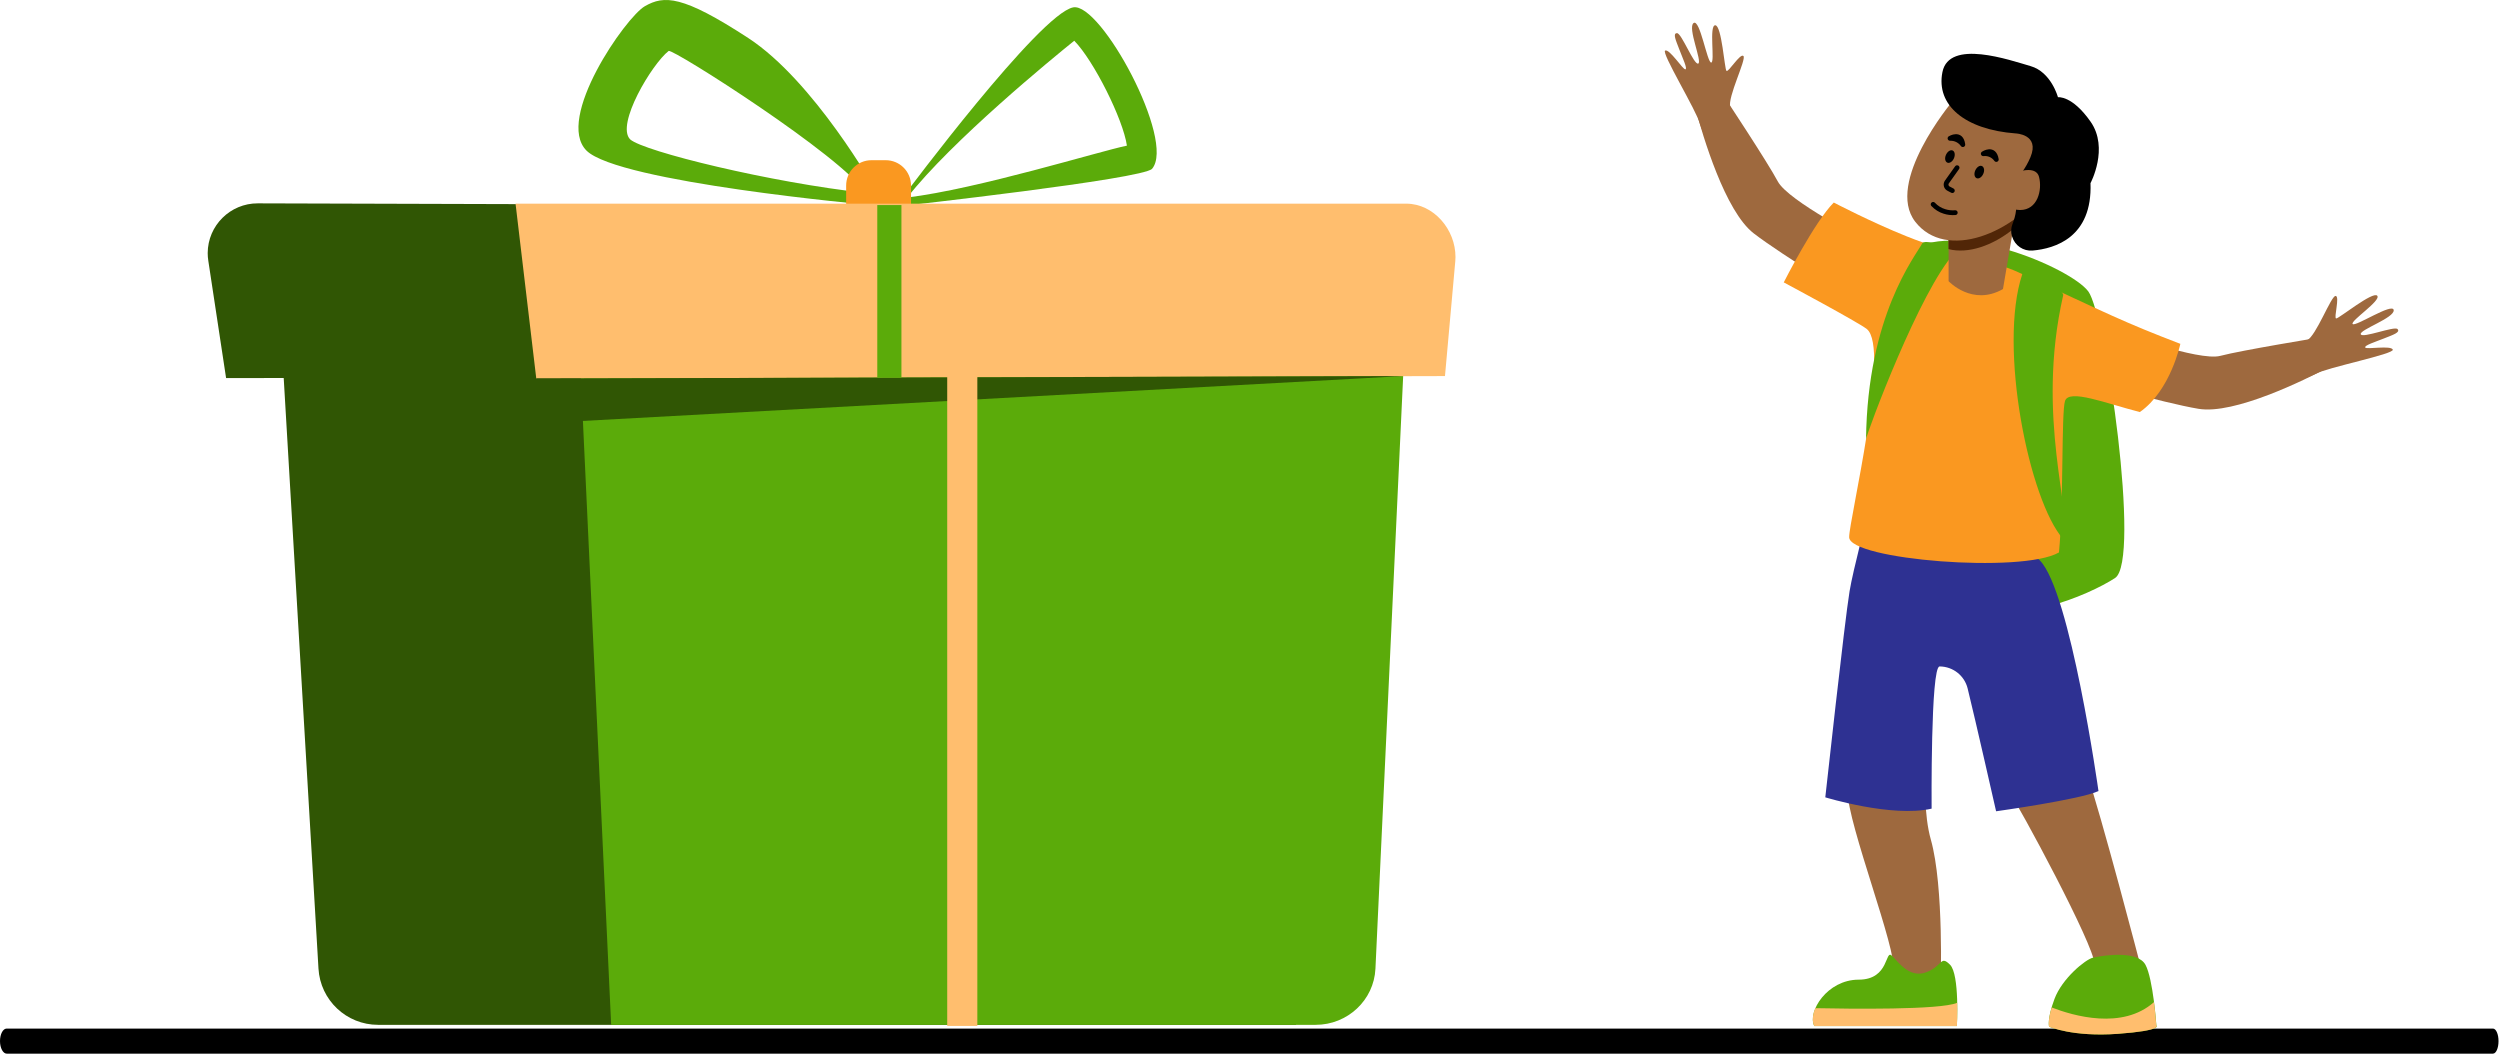 <svg width="522" height="220" viewBox="0 0 522 220" fill="none" xmlns="http://www.w3.org/2000/svg">
<path d="M521.69 217.383C521.69 215.948 521.183 214.766 520.529 214.766H1.393C0.612 214.766 0 215.948 0 217.383C0 218.818 0.633 220 1.393 220H520.529C521.183 220 521.69 218.839 521.69 217.383Z" fill="black"/>
<path d="M398.004 52.948C407.479 45.267 432.318 55.881 436.032 60.841C439.683 65.715 447.069 117.123 441.624 120.689C436.179 124.255 419.36 131.452 412.354 125.099C405.348 118.747 398.004 52.948 398.004 52.948Z" fill="#5BAB0A"/>
<path d="M389.499 50.205C389.499 50.205 373.376 41.974 371.202 37.88C369.029 33.786 359.912 20.027 359.912 20.027C359.912 20.027 355.248 20.618 354.024 22.707C355.544 28.384 360.187 44.106 366.18 48.727C372.173 53.349 387.979 62.909 387.979 62.909L389.499 50.205Z" fill="#9E693E"/>
<path d="M386.312 147.194C386.312 147.194 385.764 158.379 385.764 165.195C385.764 172.012 396.252 198.728 395.302 202.548C394.353 206.367 405.2 205.84 405.2 205.84C405.2 205.84 405.938 185.096 403.153 175.283C400.367 165.47 403.153 145.295 403.153 145.295L386.312 147.194Z" fill="#9E693E"/>
<path d="M412.628 141.792C412.628 141.792 416.152 160.257 419.022 164.499C421.892 168.741 437.297 197.483 437.297 201.155C437.297 204.827 446.984 201.83 446.984 201.83C446.984 201.83 438.796 170.344 435.525 160.806C433.562 155.129 432.064 149.284 431.03 143.354L412.628 141.792Z" fill="#9E693E"/>
<path d="M386.186 123.475C385.173 129.552 381.121 166.483 381.121 166.483C381.121 166.483 395.007 170.746 403.322 168.846C403.322 168.846 403.089 139.154 404.989 139.154H405.052C407.795 139.196 410.159 141.053 410.834 143.712C412.417 150.107 416.785 169.395 416.785 169.395C416.785 169.395 434.343 166.947 438.163 165.174C438.163 165.174 432.296 123.411 425.902 116.996L418.22 110.095L390.217 106.487C390.195 106.508 386.882 119.17 386.186 123.475Z" fill="#2E3192"/>
<path d="M378.821 214.239H408.598C408.598 214.239 409.21 203.476 407.163 201.429C405.116 199.382 405.664 201.683 402.246 202.991C398.827 204.299 396.611 201.155 395.07 199.593C393.53 198.032 394.627 204.553 388.085 204.553C381.543 204.553 377.323 211.242 378.821 214.239Z" fill="#5BAB0A"/>
<path d="M436.98 199.973C435.44 200.332 430.586 204.278 428.982 208.562C427.378 212.846 427.843 214.366 427.843 214.366C427.843 214.366 432.781 216.56 442.235 215.864C451.689 215.168 450.254 214.133 450.254 214.133C450.254 214.133 449.579 204.405 447.975 201.451C446.371 198.496 439.66 199.361 436.98 199.973Z" fill="#5BAB0A"/>
<path d="M442.13 69.24C442.13 69.24 459.118 75.486 463.592 74.304C468.066 73.123 484.379 70.464 484.379 70.464C484.379 70.464 487.101 74.283 486.405 76.605C481.213 79.348 466.526 86.608 459.055 85.362C451.585 84.117 433.837 79.01 433.837 79.01L442.13 69.24Z" fill="#9E693E"/>
<path d="M481.509 78.863C480.432 76.752 479.377 73.819 478.639 71.603C480.158 71.455 481.277 71.266 481.678 71.076C483.619 70.168 486.721 61.748 487.671 61.79C488.62 61.832 487.228 66.475 487.797 66.496C488.367 66.517 495.479 60.735 496.365 61.748C497.252 62.761 490.667 67.024 491.237 67.657C491.807 68.29 499.594 63.12 499.805 64.745C500.016 66.37 492.609 68.86 492.925 69.788C493.242 70.717 499.974 68.016 500.607 68.712C501.24 69.408 499.657 69.915 497.864 70.632C496.07 71.35 493.516 72.152 493.875 72.574C494.234 72.996 499.214 72.067 499.615 72.996C500.016 73.924 485.814 76.731 483.387 78.103C482.775 78.398 482.163 78.652 481.509 78.863Z" fill="#9E693E"/>
<path d="M455.257 71.793C455.257 71.793 453.21 81.585 446.794 86.038C439.641 84.202 432.022 81.142 431.178 83.716C430.397 86.038 430.904 105.094 429.912 115.35C422.23 119.803 386.123 116.869 386.102 112.163C386.081 108.576 394.796 72.616 389.774 68.691C387.959 67.256 372.448 58.962 372.448 58.962C372.448 58.962 378.906 46.237 382.894 42.291C382.894 42.291 390.66 46.364 398.089 49.339C407.817 53.265 416.026 54.341 421.429 56.852C440.506 65.715 443.566 67.319 455.257 71.793Z" fill="#FA9820"/>
<path d="M422.251 57.253C417.187 72.363 423.665 104.566 430.819 112.585C432.887 107.584 424.931 87.346 430.798 61.642C430.988 60.334 422.758 55.86 422.251 57.253Z" fill="#5BAB0A"/>
<path d="M408.155 52.758C400.832 60.693 389.858 90.237 389.626 91.714C389.943 65.905 399.798 53.687 401.444 50.69C402.52 49.951 408.281 51.977 408.155 52.758Z" fill="#5BAB0A"/>
<path d="M406.867 45.224V58.709C406.867 58.709 411.805 64.027 418.221 60.355L421.175 42.987L406.867 45.224Z" fill="#9E693E"/>
<path d="M406.867 52.02C410.94 53.054 416.004 51.323 420.331 47.862L421.154 42.966L406.846 45.203V52.02H406.867Z" fill="#512607"/>
<path d="M407.479 21.399C407.479 21.399 393.551 38.112 399.903 46.3C406.255 54.489 420.626 48.938 427.759 38.556C434.892 28.173 410.117 13.675 407.479 21.399Z" fill="#9E693E"/>
<path d="M420.859 27.857C420.859 27.857 425.966 28.004 423.961 32.816C421.956 37.627 418.305 39.231 420.247 41.172C421.576 42.502 420.816 45.224 420.204 46.786C419.888 47.588 419.846 48.495 420.099 49.318L420.141 49.424C420.711 51.281 422.484 52.484 424.404 52.315C429.089 51.914 436.918 49.55 436.496 38.239C436.496 38.239 440.4 30.959 436.517 25.409C432.634 19.858 429.701 20.302 429.701 20.302C429.701 20.302 428.308 15.047 423.982 13.802C419.656 12.557 406.973 8.083 405.58 15.047C404.187 22.011 410.349 27.076 420.859 27.857Z" fill="black"/>
<path d="M419.486 36.593C419.845 36.403 424.994 34.019 425.754 36.952C426.45 39.653 425.48 43.853 421.786 43.853C418.093 43.853 414.844 38.978 419.486 36.593Z" fill="#9E693E"/>
<path d="M408.597 214.239C408.597 214.239 408.724 212.002 408.661 209.385C405.157 210.905 386.017 210.651 379.053 210.504C378.441 211.896 378.335 213.268 378.821 214.239H408.597Z" fill="#FFBE6E"/>
<path d="M442.215 215.864C451.669 215.168 450.234 214.133 450.234 214.133C450.234 214.133 450.086 211.897 449.749 209.238C443.164 215.104 432.887 212.108 428.392 210.356C427.527 213.268 427.844 214.366 427.844 214.366C427.844 214.366 432.761 216.56 442.215 215.864Z" fill="#FFBE6E"/>
<path d="M355.692 27.814C357.971 27.181 360.841 25.957 362.972 24.986C362.065 23.762 361.432 22.834 361.284 22.391C360.651 20.344 364.703 12.346 364.027 11.691C363.352 11.037 360.883 15.194 360.482 14.794C360.081 14.393 359.49 5.255 358.14 5.276C356.789 5.297 358.14 13.042 357.295 13.063C356.451 13.084 354.953 3.862 353.624 4.812C352.294 5.761 355.481 12.894 354.594 13.274C353.708 13.654 351.112 6.901 350.163 6.922C349.213 6.943 349.93 8.442 350.606 10.235C351.281 12.029 352.442 14.456 351.893 14.477C351.344 14.498 348.643 10.214 347.694 10.552C346.744 10.889 354.32 23.214 354.974 25.936C355.164 26.569 355.417 27.202 355.692 27.814Z" fill="#9E693E"/>
<path d="M407.985 33.048C407.69 33.744 407.057 34.166 406.593 33.955C406.128 33.744 406.002 33.027 406.318 32.33C406.635 31.634 407.247 31.212 407.711 31.423C408.175 31.634 408.281 32.351 407.985 33.048Z" fill="black"/>
<path d="M414.106 36.298C413.81 36.994 413.177 37.416 412.713 37.205C412.248 36.994 412.122 36.277 412.438 35.58C412.755 34.884 413.367 34.462 413.831 34.673C414.295 34.884 414.422 35.601 414.106 36.298Z" fill="black"/>
<path d="M407.162 28.89C407.162 28.89 409.483 27.456 409.842 30.199C409.23 29.334 408.217 28.848 407.162 28.89Z" fill="black" stroke="black" stroke-linecap="round" stroke-linejoin="round"/>
<path d="M414.105 32.098C414.105 32.098 416.385 30.558 416.828 33.301C416.216 32.436 415.182 31.971 414.105 32.098Z" fill="#020202" stroke="black" stroke-linecap="round" stroke-linejoin="round"/>
<path d="M408.64 35.01C407.944 36.002 407.226 37.015 406.509 38.007C406.213 38.429 406.319 39.02 406.741 39.315C406.783 39.337 406.825 39.358 406.846 39.379L407.648 39.801" stroke="black" stroke-linecap="round" stroke-linejoin="round"/>
<path d="M403.639 42.671C404.293 43.367 405.095 43.874 406.002 44.148C406.72 44.38 407.501 44.465 408.26 44.401" stroke="black" stroke-linecap="round" stroke-linejoin="round"/>
<path d="M224.073 1.541C217.067 2.913 189.063 40.434 189.063 40.434L188.071 43.029C188.071 43.029 238.719 37.395 240.555 35.242C245.535 29.376 229.834 0.401 224.073 1.541ZM189.443 41.236C198.686 29.418 219.747 12.177 224.305 8.505C228.378 12.662 234.498 24.881 235.3 30.41C229.454 31.613 204.215 39.442 189.443 41.236Z" fill="#5BAB0A"/>
<path d="M156.227 7.935C142.446 -1.055 138.669 -0.992 134.659 1.288C130.65 3.567 115.835 24.817 122.462 31.444C129.088 38.07 181.571 42.797 181.571 42.797L182.753 39.59C182.732 39.59 170.007 16.925 156.227 7.935ZM131.578 29.102C128.518 26.041 136.136 13.337 139.618 10.636C140.505 10.13 175.81 32.605 180.748 40.286C161.017 38.134 134.427 31.634 131.578 29.102Z" fill="#5BAB0A"/>
<path d="M181.973 52.737H184.927C187.86 52.737 190.224 50.352 190.224 47.44V38.746C190.224 35.812 187.86 33.449 184.927 33.449H181.973C179.039 33.449 176.676 35.812 176.676 38.746V47.44C176.676 50.373 179.039 52.737 181.973 52.737Z" fill="#FA9820"/>
<path d="M293.945 43.177L53.834 42.46C48.073 42.439 43.388 47.102 43.367 52.843C43.367 53.37 43.409 53.919 43.494 54.446L47.208 78.947L59.237 78.926L66.496 202.231C66.876 208.837 72.342 213.986 78.947 213.986H270.605L278.582 78.483L289.915 78.462L293.945 43.177Z" fill="#305604"/>
<path d="M274.699 213.986H127.611L119.739 45.731H294.515L287.192 202.273C286.876 208.836 281.368 213.986 274.699 213.986Z" fill="#5BAB0A"/>
<path d="M301.711 78.525L111.973 79.031L107.646 42.523H293.628C299.389 42.544 303.926 47.947 303.905 53.687C303.905 53.982 303.884 54.278 303.863 54.573L301.711 78.525Z" fill="#FFBE6E"/>
<path d="M111.994 79.031L292.953 78.525L117.734 88.106L111.994 79.031Z" fill="#305604"/>
<path d="M188.219 42.819H183.176V78.884H188.219V42.819Z" fill="#5BAB0A"/>
<path d="M204.068 78.694H197.779V214.218H204.068V78.694Z" fill="#FFBE6E"/>
</svg>

